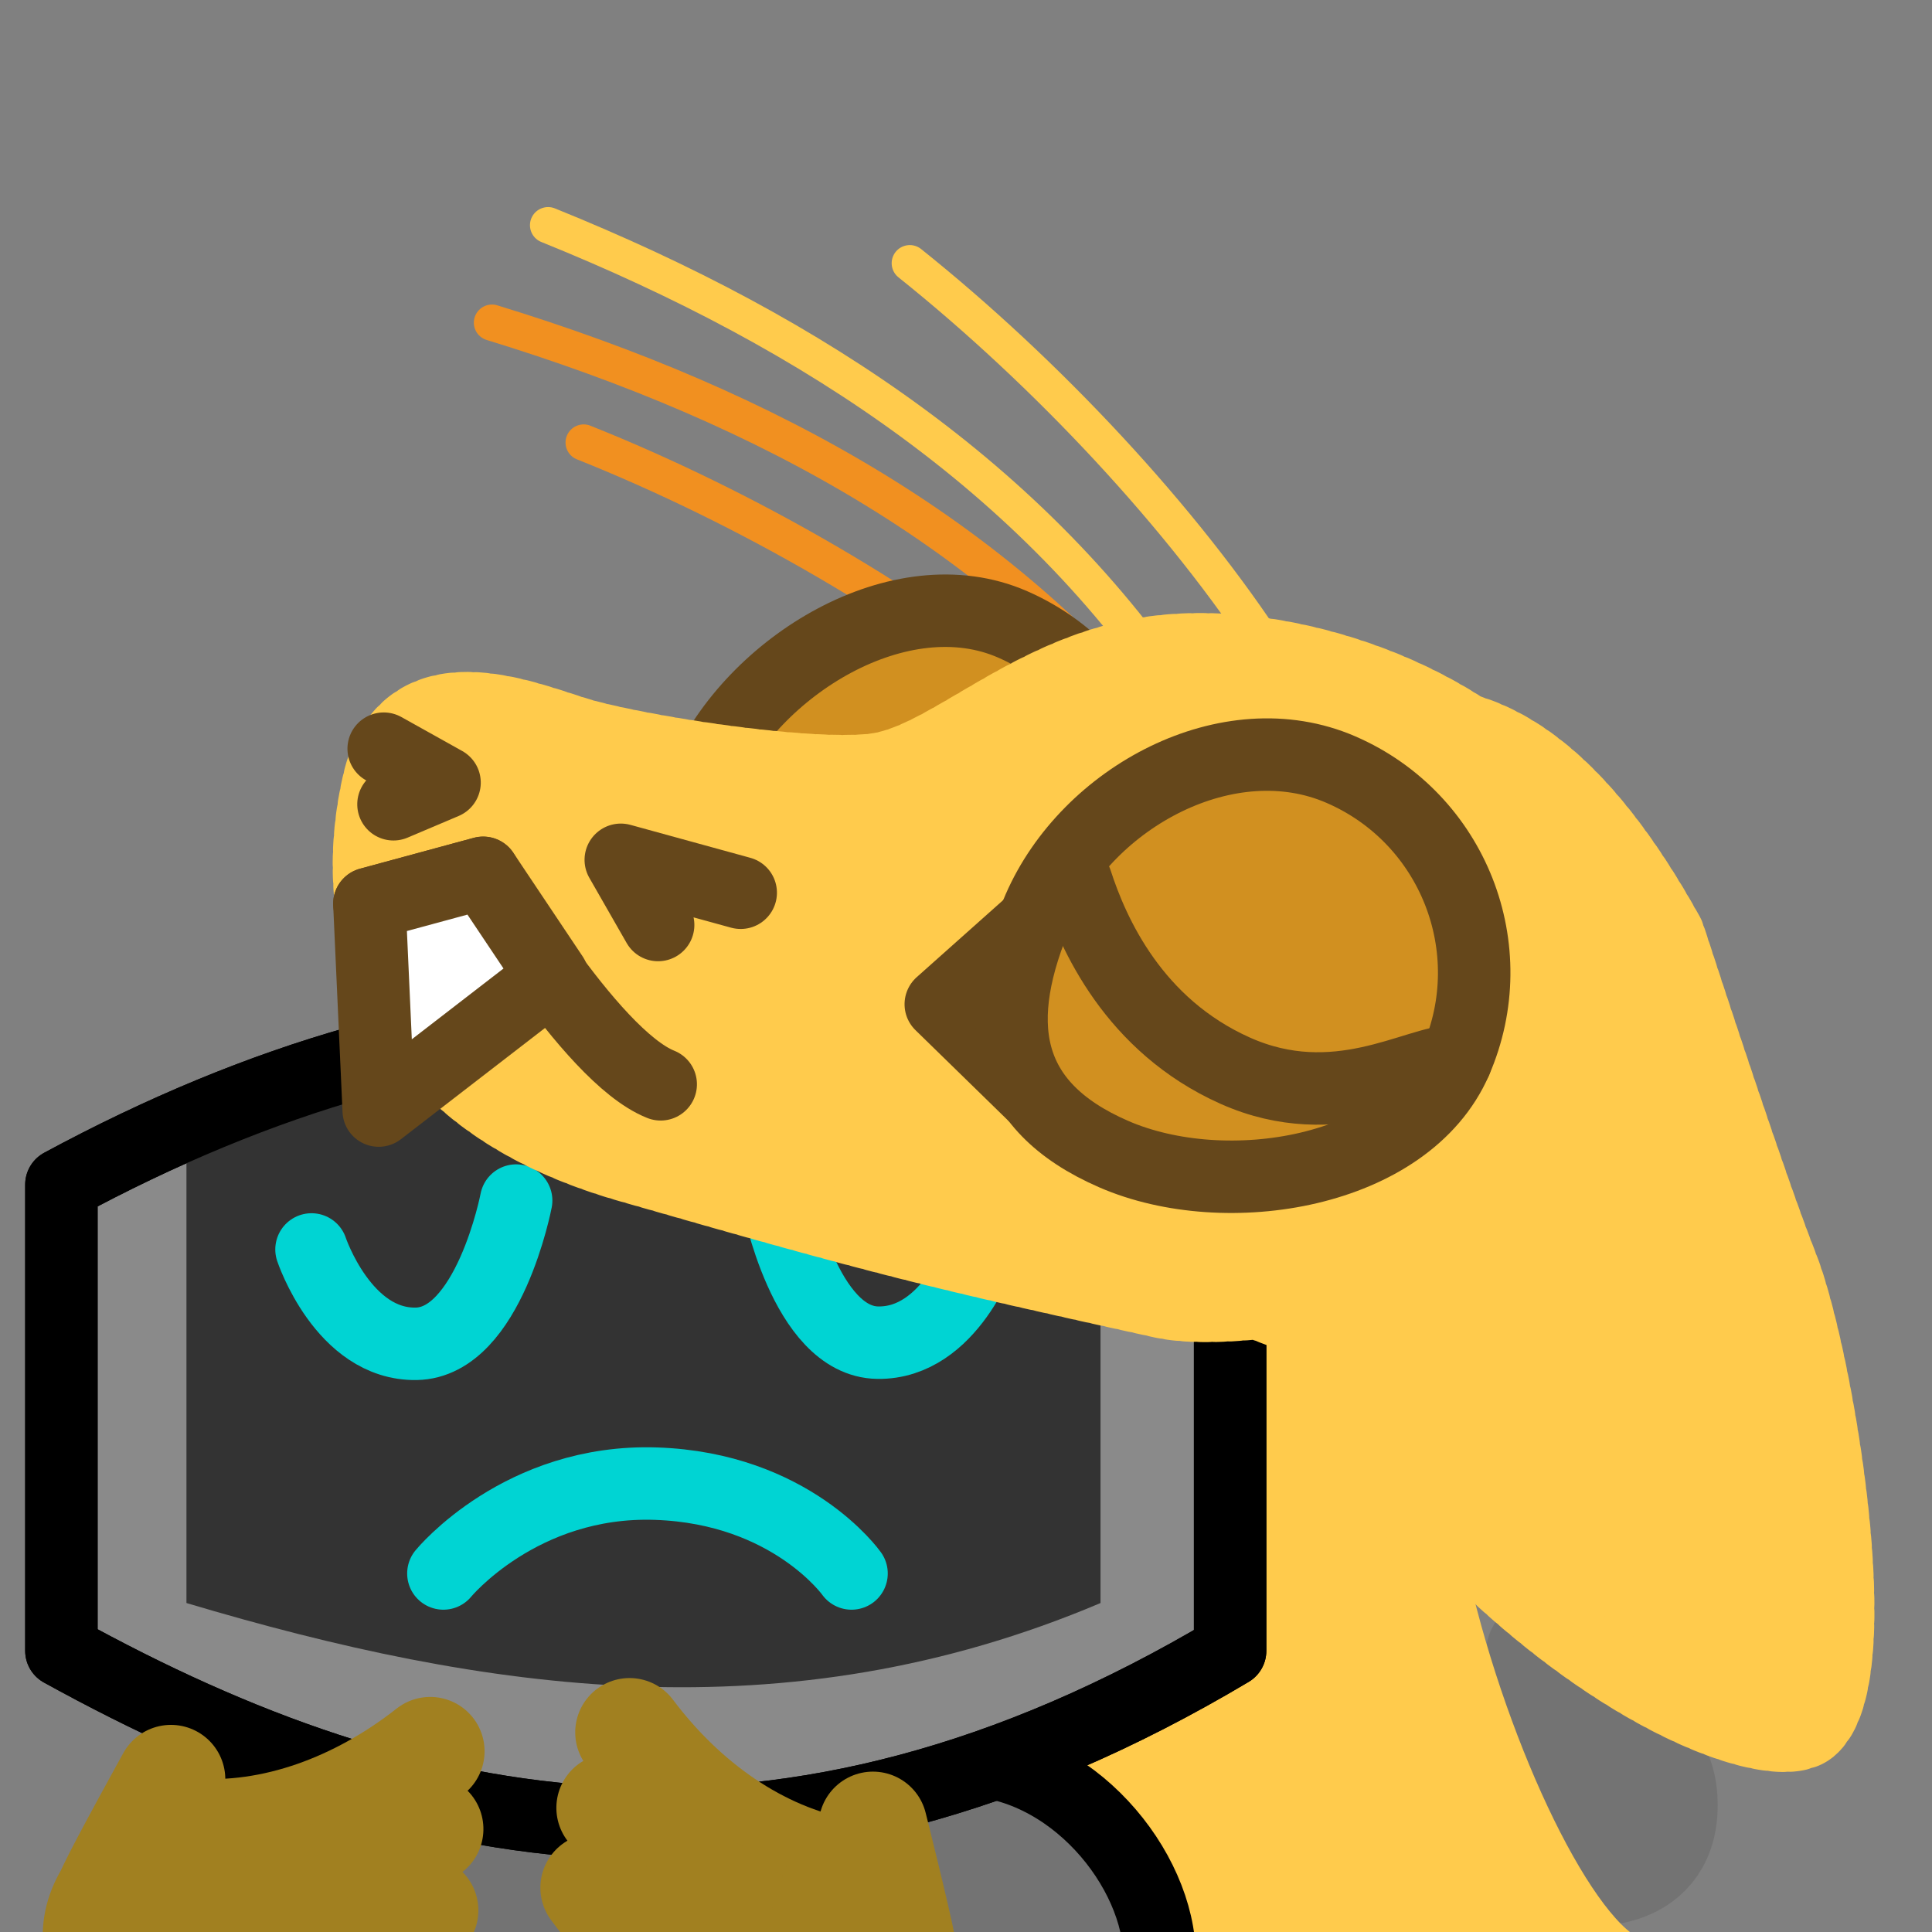 <?xml version="1.0" encoding="UTF-8" standalone="no"?>
<!-- Created with Inkscape (http://www.inkscape.org/) -->

<svg
   version="1.1"
   id="svg824"
   width="1706.667"
   height="1706.667"
   viewBox="0 0 1706.667 1706.667"
   sodipodi:docname="ying_hug_robot_sad.svg"
   inkscape:version="1.1 (c68e22c387, 2021-05-23)"
   inkscape:export-filename="D:\Pictures\yingmotes\ying_smol.png"
   inkscape:export-xdpi="72"
   inkscape:export-ydpi="72"
   xmlns:inkscape="http://www.inkscape.org/namespaces/inkscape"
   xmlns:sodipodi="http://sodipodi.sourceforge.net/DTD/sodipodi-0.dtd"
   xmlns="http://www.w3.org/2000/svg"
   xmlns:svg="http://www.w3.org/2000/svg">
  <rect x="0" y="0" width="1706.667" height="1706.667" fill="#808080" stroke="none"/>
  <defs
     id="defs828" />
  <sodipodi:namedview
     id="namedview826"
     pagecolor="#ffffff"
     bordercolor="#666666"
     borderopacity="1.0"
     inkscape:pageshadow="2"
     inkscape:pageopacity="0.0"
     inkscape:pagecheckerboard="0"
     showgrid="false"
     inkscape:zoom="0.49785872"
     inkscape:cx="697.98918"
     inkscape:cy="880.77196"
     inkscape:window-width="1920"
     inkscape:window-height="1001"
     inkscape:window-x="-9"
     inkscape:window-y="-9"
     inkscape:window-maximized="1"
     inkscape:current-layer="g11126"
     showguides="false" />
  <g
     id="layer1"
     inkscape:label="Ying"
     style="display:inline"
     inkscape:groupmode="layer">
    <g
       id="g26585-33"
       style="display:inline;stroke:#737373;stroke-opacity:1"
       transform="translate(666.881,-89.836)">
      <g
         id="layer2-9"
         inkscape:label="hand"
         transform="matrix(1.159,-0.226,0.226,1.159,-274.372,-96.126)"
         style="display:inline;fill:none;fill-opacity:1;stroke:#737373;stroke-width:0.847;stroke-opacity:1">
        <path
           style="fill:none;fill-opacity:1;stroke:#737373;stroke-width:81.306;stroke-linecap:round;stroke-linejoin:round;stroke-miterlimit:4;stroke-dasharray:none;stroke-opacity:1;paint-order:fill markers stroke;stop-color:#000000"
           d="m 83.265,1455.261 c 0,0 -46.374,55.19 -58.97,72.288"
           id="path15392-9"
           sodipodi:nodetypes="cc" />
        <path
           style="fill:none;fill-opacity:1;stroke:#737373;stroke-width:81.306;stroke-linecap:round;stroke-linejoin:round;stroke-miterlimit:4;stroke-dasharray:none;stroke-opacity:1;paint-order:fill markers stroke;stop-color:#000000"
           d="m 277.634,1471.865 c -59.859,30.709 -127.248,42.202 -188.139,25.288"
           id="path20257-6"
           sodipodi:nodetypes="cc" />
        <path
           style="fill:none;fill-opacity:1;stroke:#737373;stroke-width:81.306;stroke-linecap:round;stroke-linejoin:round;stroke-miterlimit:4;stroke-dasharray:none;stroke-opacity:1;paint-order:fill markers stroke;stop-color:#000000"
           d="m 83.585,1562.01 c 61.354,-0.072 121.637,-17.855 182.068,-33.207"
           id="path20259-6"
           sodipodi:nodetypes="cc" />
        <path
           style="fill:none;fill-opacity:1;stroke:#737373;stroke-width:81.306;stroke-linecap:round;stroke-linejoin:round;stroke-miterlimit:4;stroke-dasharray:none;stroke-opacity:1;paint-order:fill markers stroke;stop-color:#000000"
           d="m 71.289,1621.58 c 57.429,0.91 115.24,-0.255 179.011,-33.803"
           id="path20261-3"
           sodipodi:nodetypes="cc" />
        <path
           style="fill:none;fill-opacity:1;stroke:#737373;stroke-width:81.306;stroke-linecap:round;stroke-linejoin:round;stroke-miterlimit:4;stroke-dasharray:none;stroke-opacity:1;paint-order:fill markers stroke;stop-color:#000000"
           d="m 89.494,1497.152 c 0,0 -88.087,16.505 -83.899,77.942 4.188,61.437 65.694,46.486 65.694,46.486 l 18.206,-124.427"
           id="path20376-3"
           sodipodi:nodetypes="cscc" />
      </g>
      <g
         id="layer2-2-5"
         inkscape:label="hand"
         transform="matrix(-1.172,0.145,0.145,1.172,580.473,-167.864)"
         style="display:inline;fill:none;fill-opacity:1;stroke:#737373;stroke-width:0.847;stroke-opacity:1">
        <path
           style="fill:none;fill-opacity:1;stroke:#737373;stroke-width:81.306;stroke-linecap:round;stroke-linejoin:round;stroke-miterlimit:4;stroke-dasharray:none;stroke-opacity:1;paint-order:fill markers stroke;stop-color:#000000"
           d="m 83.265,1455.261 c 0,0 -46.374,55.19 -58.97,72.288"
           id="path15392-2-6"
           sodipodi:nodetypes="cc" />
        <path
           style="fill:none;fill-opacity:1;stroke:#737373;stroke-width:81.306;stroke-linecap:round;stroke-linejoin:round;stroke-miterlimit:4;stroke-dasharray:none;stroke-opacity:1;paint-order:fill markers stroke;stop-color:#000000"
           d="m 277.634,1471.865 c -59.859,30.709 -127.248,42.202 -188.139,25.288"
           id="path20257-8-2"
           sodipodi:nodetypes="cc" />
        <path
           style="fill:none;fill-opacity:1;stroke:#737373;stroke-width:81.306;stroke-linecap:round;stroke-linejoin:round;stroke-miterlimit:4;stroke-dasharray:none;stroke-opacity:1;paint-order:fill markers stroke;stop-color:#000000"
           d="m 83.585,1562.01 c 61.354,-0.072 121.637,-17.855 182.068,-33.207"
           id="path20259-9-7"
           sodipodi:nodetypes="cc" />
        <path
           style="fill:none;fill-opacity:1;stroke:#737373;stroke-width:81.306;stroke-linecap:round;stroke-linejoin:round;stroke-miterlimit:4;stroke-dasharray:none;stroke-opacity:1;paint-order:fill markers stroke;stop-color:#000000"
           d="m 71.289,1621.58 c 57.429,0.91 115.24,-0.255 179.011,-33.803"
           id="path20261-6-5"
           sodipodi:nodetypes="cc" />
        <path
           style="fill:none;fill-opacity:1;stroke:#737373;stroke-width:81.306;stroke-linecap:round;stroke-linejoin:round;stroke-miterlimit:4;stroke-dasharray:none;stroke-opacity:1;paint-order:fill markers stroke;stop-color:#000000"
           d="m 89.494,1497.152 c 0,0 -88.087,16.505 -83.899,77.942 4.188,61.437 65.694,46.486 65.694,46.486 l 18.206,-124.427"
           id="path20376-0-0"
           sodipodi:nodetypes="cscc" />
      </g>
    </g>
    <g
       id="g11558"
       inkscape:label="ying_main"
       transform="matrix(0.895,0,0,0.895,242.376,-159.343)"
       style="display:inline;stroke-width:1.117">
      <path
         style="display:none;fill:#123456;stroke:#123456;stroke-width:71.495;stroke-linecap:round;stroke-linejoin:round;-inkscape-stroke:none;paint-order:fill markers stroke;stop-color:#000000"
         d="m 1298.031,865.098 c 70.798,131.454 185.382,239.025 198.706,401.828 -29.438,-19.135 -55.932,-14.719 -79.483,13.247 91.022,54.7 58.514,175.917 81.69,267.15 l -99.353,6.624 c 66.759,58.919 81.773,128.186 90.522,198.706 l -122.741,-10.808 c 22.609,48.298 32.228,107.106 11.784,124.154 -11.066,9.227 -98.818,-27.585 -118.045,-30.859 -139.379,-23.735 -182.053,-27.429 -265.505,-80.279 -24.38,-41.481 23.115,-208.563 66.236,-227.044 0,0 3.379,-20.015 -75.353,-9.455 C 1015.23,1271.09 1172.184,1096.186 1298.031,865.098 Z"
         id="path3091"
         sodipodi:nodetypes="cccccccsscccc"
         inkscape:label="mane" />
      <path
         style="display:inline;fill:#ffcb4c;fill-opacity:1;stroke:#ffcb4c;stroke-width:71.495;stroke-linecap:round;stroke-linejoin:round;stroke-miterlimit:4;stroke-dasharray:none;stroke-dashoffset:0;stroke-opacity:1;paint-order:fill markers stroke;stop-color:#000000"
         d="m 885.046,1465.07 -64.785,239.508 62.822,-25.521 -92.42,443.168 566.331,2.897 c -111.96,38.527 -354.967,-650.063 -163.728,-699.314 z"
         id="path3340"
         inkscape:label="neck"
         sodipodi:nodetypes="ccccccc" />
    </g>
    <g
       id="g11126">
      <rect
         style="fill:#737373;fill-opacity:1;stroke:#000000;stroke-width:64;stroke-linecap:round;stroke-linejoin:round;stroke-dashoffset:172.8;stroke-opacity:1;paint-order:fill markers stroke;stop-color:#000000"
         id="rect9091"
         width="915.922"
         height="397.703"
         x="108.465"
         y="1554.658"
         ry="174.748" />
      <rect
         style="fill:#4d4d4d;fill-opacity:1;stroke:#000000;stroke-width:64;stroke-linecap:round;stroke-linejoin:round;stroke-dashoffset:172.8;stroke-opacity:1;paint-order:fill markers stroke;stop-color:#000000"
         id="rect4898"
         width="147.397"
         height="291.463"
         x="917.162"
         y="809.251" />
      <path
         id="rect1404"
         style="fill:#8a8a8a;stroke:#000000;stroke-width:64;stroke-linecap:round;stroke-linejoin:round;stroke-dashoffset:172.8;paint-order:fill markers stroke;stop-color:#000000"
         d="m 54.232,1046.482 c 351.958,-190.229 696.53,-200.721 1032.421,0 v 411.763 c -395.055,235.324 -725.004,169.731 -1032.421,0 z"
         sodipodi:nodetypes="ccccc" />
      <path
         id="path6893"
         style="display:inline;fill:#333333;fill-opacity:1;stroke:none;stroke-width:64;stroke-linecap:round;stroke-linejoin:round;stroke-dashoffset:172.8;paint-order:fill markers stroke;stop-color:#000000"
         d="m 576.469,899.875 c -136.025,1.036 -273.31,32.717 -411.764,92.852 v 423.338 c 262.801,78.331 528.73,118.111 807.459,0 V 986.496 C 841.515,927.223 709.596,898.861 576.469,899.875 Z" />
      <path
         id="path15215"
         style="fill:none;stroke:#000000;stroke-width:64;stroke-linecap:round;stroke-linejoin:round;stroke-dashoffset:172.8;paint-order:fill markers stroke;stop-color:#000000"
         d="m 54.232,1046.482 c 351.958,-190.229 696.53,-200.721 1032.421,0 v 411.763 c -395.055,235.324 -725.004,169.731 -1032.421,0 z"
         sodipodi:nodetypes="ccccc" />
      <path
         style="fill:#1a1a1a;fill-opacity:1;stroke:#1a1a1a;stroke-width:64;stroke-linecap:round;stroke-linejoin:round;stroke-dashoffset:172.8;stroke-opacity:1;paint-order:fill markers stroke;stop-color:#000000"
         d="m 560.4,974.172 h 48.206"
         id="path15388" />
      <path
         style="fill:none;fill-opacity:1;stroke:#00d4d3;stroke-width:64;stroke-linecap:round;stroke-linejoin:round;stroke-dashoffset:172.8;stroke-opacity:1;paint-order:fill markers stroke;stop-color:#000000"
         d="m 275.178,1103.727 c 0,0 28.12,84.361 92.396,83.357 64.275,-1.004 88.378,-126.542 88.378,-126.542"
         id="path1227"
         sodipodi:nodetypes="csc" />
      <path
         style="display:inline;fill:none;fill-opacity:1;stroke:#00d4d3;stroke-width:64;stroke-linecap:round;stroke-linejoin:round;stroke-dashoffset:172.8;stroke-opacity:1;paint-order:fill markers stroke;stop-color:#000000"
         d="m 867.716,1102.718 c 0,0 -28.12,84.361 -92.396,83.357 -64.275,-1.004 -88.378,-126.542 -88.378,-126.542"
         id="path1227-1"
         sodipodi:nodetypes="csc" />
      <path
         style="fill:none;fill-opacity:1;stroke:#00d4d3;stroke-width:64;stroke-linecap:round;stroke-linejoin:round;stroke-dashoffset:172.8;stroke-opacity:1;paint-order:fill markers stroke;stop-color:#000000"
         d="m 391.677,1389.953 c 0,0 68.292,-83.357 187.804,-79.34 119.512,4.017 172.74,79.34 172.74,79.34"
         id="path5792"
         sodipodi:nodetypes="csc" />
    </g>
    <g
       id="g26585">
      <g
         id="layer2"
         inkscape:label="hand"
         transform="matrix(1.159,-0.226,0.226,1.159,-274.372,-96.126)"
         style="display:inline;fill:none;fill-opacity:1;stroke:#888800;stroke-width:0.847;stroke-opacity:1">
        <path
           style="fill:none;fill-opacity:1;stroke:#a18020;stroke-width:81.306;stroke-linecap:round;stroke-linejoin:round;stroke-miterlimit:4;stroke-dasharray:none;stroke-opacity:1;paint-order:fill markers stroke;stop-color:#000000"
           d="m 83.265,1455.261 c 0,0 -46.374,55.19 -58.97,72.288"
           id="path15392"
           sodipodi:nodetypes="cc" />
        <path
           style="fill:none;fill-opacity:1;stroke:#a18020;stroke-width:81.306;stroke-linecap:round;stroke-linejoin:round;stroke-miterlimit:4;stroke-dasharray:none;stroke-opacity:1;paint-order:fill markers stroke;stop-color:#000000"
           d="m 277.634,1471.865 c -59.859,30.709 -127.248,42.202 -188.139,25.288"
           id="path20257"
           sodipodi:nodetypes="cc" />
        <path
           style="fill:none;fill-opacity:1;stroke:#a18020;stroke-width:81.306;stroke-linecap:round;stroke-linejoin:round;stroke-miterlimit:4;stroke-dasharray:none;stroke-opacity:1;paint-order:fill markers stroke;stop-color:#000000"
           d="m 83.585,1562.01 c 61.354,-0.072 121.637,-17.855 182.068,-33.207"
           id="path20259"
           sodipodi:nodetypes="cc" />
        <path
           style="fill:none;fill-opacity:1;stroke:#a18020;stroke-width:81.306;stroke-linecap:round;stroke-linejoin:round;stroke-miterlimit:4;stroke-dasharray:none;stroke-opacity:1;paint-order:fill markers stroke;stop-color:#000000"
           d="m 71.289,1621.58 c 57.429,0.91 115.24,-0.255 179.011,-33.803"
           id="path20261"
           sodipodi:nodetypes="cc" />
        <path
           style="fill:none;fill-opacity:1;stroke:#a18020;stroke-width:81.306;stroke-linecap:round;stroke-linejoin:round;stroke-miterlimit:4;stroke-dasharray:none;stroke-opacity:1;paint-order:fill markers stroke;stop-color:#000000"
           d="m 89.494,1497.152 c 0,0 -88.087,16.505 -83.899,77.942 4.188,61.437 65.694,46.486 65.694,46.486 l 18.206,-124.427"
           id="path20376"
           sodipodi:nodetypes="cscc" />
      </g>
      <g
         id="layer2-2"
         inkscape:label="hand"
         transform="matrix(-1.062,-0.516,-0.516,1.062,1610.46,110.471)"
         style="display:inline;fill:none;fill-opacity:1;stroke:#888800;stroke-width:0.847;stroke-opacity:1">
        <path
           style="fill:none;fill-opacity:1;stroke:#a18020;stroke-width:81.306;stroke-linecap:round;stroke-linejoin:round;stroke-miterlimit:4;stroke-dasharray:none;stroke-opacity:1;paint-order:fill markers stroke;stop-color:#000000"
           d="m 83.265,1455.261 c 0,0 -46.374,55.19 -58.97,72.288"
           id="path15392-2"
           sodipodi:nodetypes="cc" />
        <path
           style="fill:none;fill-opacity:1;stroke:#a18020;stroke-width:81.306;stroke-linecap:round;stroke-linejoin:round;stroke-miterlimit:4;stroke-dasharray:none;stroke-opacity:1;paint-order:fill markers stroke;stop-color:#000000"
           d="m 277.634,1471.865 c -59.859,30.709 -127.248,42.202 -188.139,25.288"
           id="path20257-8"
           sodipodi:nodetypes="cc" />
        <path
           style="fill:none;fill-opacity:1;stroke:#a18020;stroke-width:81.306;stroke-linecap:round;stroke-linejoin:round;stroke-miterlimit:4;stroke-dasharray:none;stroke-opacity:1;paint-order:fill markers stroke;stop-color:#000000"
           d="m 83.585,1562.01 c 61.354,-0.072 121.637,-17.855 182.068,-33.207"
           id="path20259-9"
           sodipodi:nodetypes="cc" />
        <path
           style="fill:none;fill-opacity:1;stroke:#a18020;stroke-width:81.306;stroke-linecap:round;stroke-linejoin:round;stroke-miterlimit:4;stroke-dasharray:none;stroke-opacity:1;paint-order:fill markers stroke;stop-color:#000000"
           d="m 71.289,1621.58 c 57.429,0.91 115.24,-0.255 179.011,-33.803"
           id="path20261-6"
           sodipodi:nodetypes="cc" />
        <path
           style="fill:none;fill-opacity:1;stroke:#a18020;stroke-width:81.306;stroke-linecap:round;stroke-linejoin:round;stroke-miterlimit:4;stroke-dasharray:none;stroke-opacity:1;paint-order:fill markers stroke;stop-color:#000000"
           d="m 89.494,1497.152 c 0,0 -88.087,16.505 -83.899,77.942 4.188,61.437 65.694,46.486 65.694,46.486 l 18.206,-124.427"
           id="path20376-0"
           sodipodi:nodetypes="cscc" />
      </g>
    </g>
    <g
       id="g12988-6"
       inkscape:label="head"
       transform="matrix(0.82,0.359,-0.36,0.82,702.533,-353.648)"
       style="display:inline;stroke-width:1.117">
      <path
         style="display:inline;fill:none;fill-opacity:1;stroke:#f19020;stroke-width:35.747;stroke-linecap:round;stroke-linejoin:round;stroke-miterlimit:4;stroke-dasharray:none;stroke-dashoffset:0;stroke-opacity:1;paint-order:fill markers stroke;stop-color:#000000"
         d="m 143.129,845.332 c 172.333,-5.687 367.742,15.831 521.916,61.507"
         id="path6280-0-6-6"
         sodipodi:nodetypes="cc"
         inkscape:label="eyelash left small"
         inkscape:transform-center-x="242.16252"
         inkscape:transform-center-y="-72.076389" />
      <path
         style="display:inline;fill:none;fill-opacity:1;stroke:#f19020;stroke-width:35.747;stroke-linecap:round;stroke-linejoin:round;stroke-miterlimit:4;stroke-dasharray:none;stroke-dashoffset:0;stroke-opacity:1;paint-order:fill markers stroke;stop-color:#000000"
         d="M 12.726,773.284 C 295.816,740.558 564.147,763.852 803.856,895.783"
         id="path6280-3-0"
         sodipodi:nodetypes="cc"
         inkscape:label="eyelash left big"
         inkscape:transform-center-x="345.95582"
         inkscape:transform-center-y="-126.27147" />
      <g
         id="g12997-3"
         inkscape:label="left eye"
         style="fill:#d19020;fill-opacity:1;stroke-width:1.117"
         transform="translate(-47.534,-12.229)">
        <path
           id="path1915-9-8"
           style="display:inline;fill:#d19020;fill-opacity:1;stroke:#65471b;stroke-width:71.495;stroke-linecap:round;stroke-linejoin:round;paint-order:fill markers stroke;stop-color:#000000"
           inkscape:label="lefteye"
           d="m 869.113,1070.759 c 1e-5,120.717 -155.86,218.577 -276.577,218.577 -120.717,0 -160.577,-55.86 -160.577,-176.577 0,-120.717 97.86,-260.577 218.577,-260.577 120.717,0 218.577,97.86 218.577,218.577 z"
           sodipodi:nodetypes="sssss" />
      </g>
      <path
         id="path1148-2"
         style="display:inline;opacity:1;fill:#ffcb4c;stroke:#ffcb4c;stroke-width:71.495;stroke-linecap:round;stroke-linejoin:round;stroke-miterlimit:4;stroke-dasharray:7.149, 7.149;stroke-dashoffset:0;stroke-opacity:1;paint-order:fill markers stroke;stop-color:#000000"
         inkscape:label="head"
         d="m 1299.055,1153.559 c 0,0 -0.108,-10.821 -0.951,-28.418 -0.422,-8.799 -1.026,-19.291 -1.895,-30.973 -0.869,-11.681 -2,-24.552 -3.473,-38.105 -1.473,-13.553 -3.289,-27.788 -5.523,-42.201 -2.235,-14.413 -4.889,-29.005 -8.043,-43.268 -1.577,-7.131 -3.279,-14.182 -5.115,-21.086 -1.836,-6.904 -3.807,-13.662 -5.922,-20.213 -2.115,-6.551 -4.373,-12.892 -6.787,-18.963 -2.414,-6.071 -4.983,-11.87 -7.715,-17.334 -2.732,-5.464 -5.935,-10.786 -9.539,-15.961 -3.604,-5.175 -7.611,-10.205 -11.949,-15.084 -4.338,-4.879 -9.007,-9.609 -13.94,-14.186 -4.932,-4.576 -10.126,-8.999 -15.514,-13.266 -5.387,-4.266 -10.967,-8.375 -16.67,-12.324 -5.703,-3.949 -11.53,-7.738 -17.41,-11.363 -11.761,-7.251 -23.737,-13.847 -35.371,-19.76 -11.634,-5.913 -22.926,-11.142 -33.32,-15.66 -10.395,-4.519 -19.891,-8.326 -27.934,-11.395 -16.085,-6.137 -26.354,-9.318 -26.354,-9.318 -106.831,-15.988 -232.175,6.969 -312.625,60.014 -101.267,66.77 -136.887,176.629 -198.707,211.955 -61.82,35.325 -225.2,77.273 -280.396,83.897 -55.196,6.623 -183.25,6.625 -161.172,123.641 22.078,117.016 112.599,282.605 377.541,247.279 264.942,-35.326 313.515,-44.157 536.508,-88.314 22.897,-4.534 53.848,-18.32 86.828,-36.947 l 213.871,-11.428 -92.926,-75.256 c 5.358,-4.84 10.6,-9.718 15.633,-14.637 l 142.076,-2.375 -84.881,-69.668 c 3.481,-6.554 6.481,-13.021 8.627,-19.307 1.052,-3.082 2.033,-6.627 3.047,-9.977 z" />
      <path
         style="display:none;fill:#123456;stroke:#123456;stroke-width:71.495;stroke-linecap:round;stroke-linejoin:round;-inkscape-stroke:none;paint-order:fill markers stroke;stop-color:#000000"
         d="m 876.159,714.5 c -117.016,27.598 -258.318,172.212 -258.318,172.212 -1.661,-83.046 -11.333,-166.82 112.6,-238.448 -124.695,-7.457 -249.288,-15.117 -408.452,46.365 0,0 303.226,-263.622 490.142,-280.397 172.212,-15.455 264.942,37.533 264.942,37.533 -0.192,-45.683 -31.458,-88.259 -90.522,-128.055 0,0 253.531,112.386 301.359,204.905 116.289,224.95 179.514,549.663 179.514,549.663 l -362.538,-357.557 c 0,0 -111.711,-33.819 -228.727,-6.221 z"
         id="path1637-3"
         sodipodi:nodetypes="zcccsccsccz"
         inkscape:label="top hair" />
      <path
         id="path13483-0"
         style="display:inline;opacity:1;fill:#ffcb4c;stroke:#ffcb4c;stroke-width:71.495;stroke-linecap:round;stroke-linejoin:round;stroke-miterlimit:4;stroke-dasharray:7.149, 7.149;stroke-dashoffset:0;stroke-opacity:1;paint-order:fill markers stroke;stop-color:#000000"
         inkscape:label="right ear"
         d="m 1761.803,1522.505 c 36.204,-70.712 -144.537,-343.11 -208.726,-406.653 -57.151,-56.576 -194.999,-210.784 -234.039,-254.535 -295.271,-225.566 -378.473,-36.245 -470.747,43.738 60.577,139.719 198.829,412.997 393.742,522.639 266.86,150.114 496.292,140.666 519.769,94.811 z"
         sodipodi:nodetypes="ssccss"
         inkscape:transform-center-x="-264.63965"
         inkscape:transform-center-y="278.59401" />
      <g
         id="g13003-0"
         inkscape:label="face"
         style="display:inline;stroke-width:1.117">
        <path
           style="opacity:1;fill:none;fill-opacity:1;stroke:#65471b;stroke-width:71.495;stroke-linecap:round;stroke-linejoin:round;stroke-miterlimit:4;stroke-dasharray:none;stroke-dashoffset:0;stroke-opacity:1;paint-order:fill markers stroke;stop-color:#000000"
           d="m 83.898,1201.07 68.443,6.623 -37.533,39.741"
           id="path2163-8"
           inkscape:label="left nostril" />
        <path
           style="opacity:1;fill:none;fill-opacity:1;stroke:#65471b;stroke-width:71.495;stroke-linecap:round;stroke-linejoin:round;stroke-miterlimit:4;stroke-dasharray:none;stroke-dashoffset:0;stroke-opacity:1;paint-order:fill markers stroke;stop-color:#000000"
           d="m 401.828,1251.85 -59.612,-44.157 121.432,-17.663"
           id="path2198-7"
           inkscape:label="right nostril" />
        <path
           style="opacity:1;fill:none;fill-opacity:1;stroke:#65471b;stroke-width:71.495;stroke-linecap:round;stroke-linejoin:round;stroke-miterlimit:4;stroke-dasharray:none;stroke-dashoffset:0;stroke-opacity:1;paint-order:fill markers stroke;stop-color:#000000"
           d="m 132.471,1346.787 90.522,-72.859 c 0,0 168.173,123.41 244.357,120.858"
           id="path2200-4"
           sodipodi:nodetypes="ccc"
           inkscape:label="mouf" />
        <path
           style="opacity:1;fill:#ffffff;fill-opacity:1;stroke:#65471b;stroke-width:71.495;stroke-linecap:round;stroke-linejoin:round;stroke-miterlimit:4;stroke-dasharray:none;stroke-dashoffset:0;stroke-opacity:1;paint-order:fill markers stroke;stop-color:#000000"
           d="m 222.993,1530.039 -90.522,-183.251 90.522,-72.859 103.769,66.235 z"
           id="path2202-3"
           sodipodi:nodetypes="ccccc"
           inkscape:label="toof" />
      </g>
      <path
         style="opacity:1;fill:none;fill-opacity:1;stroke:#ffcb4c;stroke-width:35.747;stroke-linecap:round;stroke-linejoin:round;stroke-miterlimit:4;stroke-dasharray:none;stroke-dashoffset:0;stroke-opacity:1;paint-order:fill markers stroke;stop-color:#000000"
         d="M 24.775,663.018 C 309.666,654.833 575.019,701.18 802.478,853.278"
         id="path6280-31"
         sodipodi:nodetypes="cc"
         inkscape:label="eyelash right big"
         inkscape:transform-center-x="349.02489"
         inkscape:transform-center-y="-151.16063" />
      <path
         style="display:inline;fill:none;fill-opacity:1;stroke:#ffcb4c;stroke-width:35.747;stroke-linecap:round;stroke-linejoin:round;stroke-miterlimit:4;stroke-dasharray:none;stroke-dashoffset:0;stroke-opacity:1;paint-order:fill markers stroke;stop-color:#000000"
         d="M 366.684,554.267 C 533.287,598.909 714.069,676.278 848.361,764.772"
         id="path6280-0-63"
         sodipodi:nodetypes="cc"
         inkscape:label="eyelash right small"
         inkscape:transform-center-x="207.12794"
         inkscape:transform-center-y="-130.97651" />
      <g
         id="g12993-5"
         inkscape:label="right eye"
         transform="rotate(-0.186,-3778.71,-7002.475)"
         style="display:inline;fill:#d19020;fill-opacity:1;stroke-width:1.117">
        <path
           style="opacity:1;fill:#d19020;fill-opacity:1;stroke:#65471b;stroke-width:71.495;stroke-linecap:round;stroke-linejoin:round;stroke-miterlimit:4;stroke-dasharray:none;stroke-dashoffset:0;stroke-opacity:1;paint-order:fill markers stroke;stop-color:#000000"
           d="m 661.976,1226.049 53.367,-115.501 86.531,168.711 z"
           id="path7852-0"
           inkscape:label="eyenub"
           sodipodi:nodetypes="cccc" />
        <path
           id="path1915-5"
           style="opacity:1;fill:#d19020;fill-opacity:1;stroke:#65471b;stroke-width:71.495;stroke-linecap:round;stroke-linejoin:round;paint-order:fill markers stroke;stop-color:#000000"
           inkscape:label="righteye"
           d="m 1150.289,1075.222 c 0,120.717 -151.86,218.577 -272.577,218.577 -120.717,0 -164.577,-71.86 -164.577,-192.577 -2e-5,-120.717 97.86,-244.577 218.577,-244.577 120.717,-2e-5 218.577,97.86 218.577,218.577 z"
           sodipodi:nodetypes="sssss" />
        <path
           id="path1749-7"
           style="display:inline;fill:#d19020;fill-opacity:1;stroke:#65471b;stroke-width:71.495;stroke-linecap:round;stroke-linejoin:round;-inkscape-stroke:none;paint-order:fill markers stroke;stop-color:#000000"
           d="m 1150.289,1075.222 c -34.993,14.8 -86.352,96.594 -195.839,95.37 -109.487,-1.224 -182.396,-68.003 -218.331,-108.745"
           inkscape:label="right lid"
           sodipodi:nodetypes="czc" />
      </g>
    </g>
  </g>
</svg>
